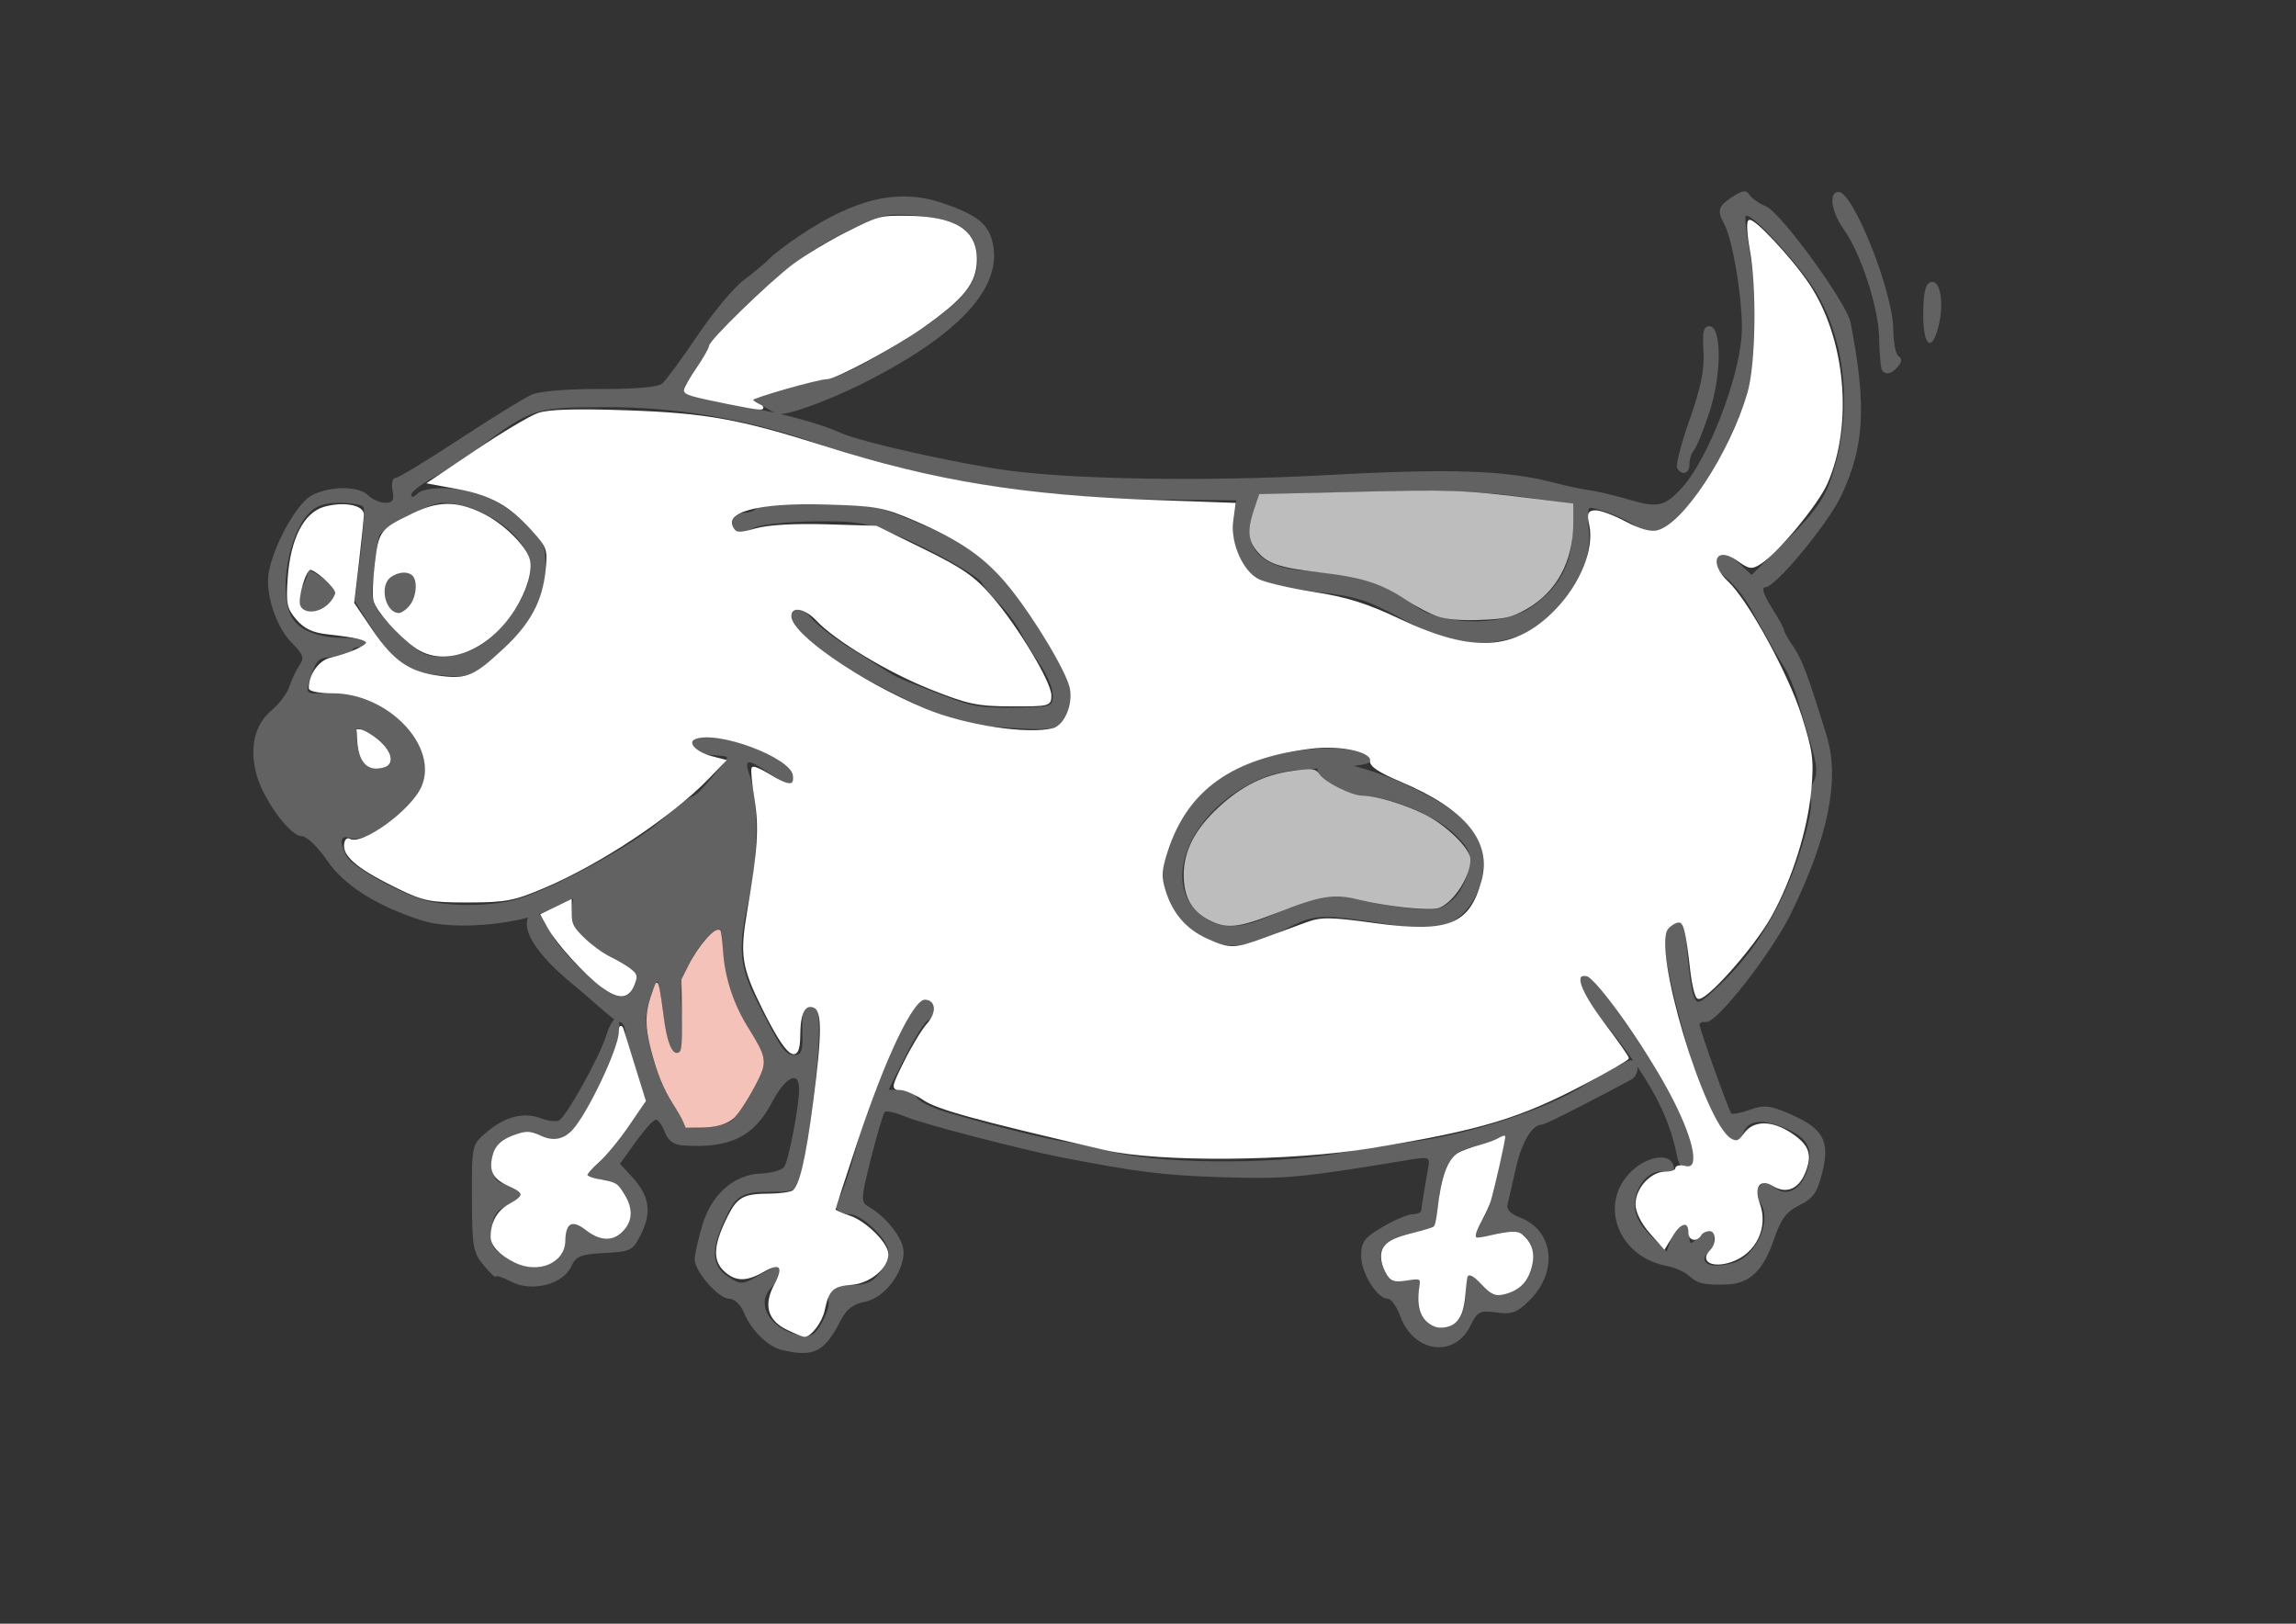 <?xml version="1.0" encoding="UTF-8" standalone="no"?>
<!-- Created with Inkscape (http://www.inkscape.org/) -->

<svg
   xmlns:dc="http://purl.org/dc/elements/1.1/"
   xmlns:cc="http://creativecommons.org/ns#"
   xmlns:rdf="http://www.w3.org/1999/02/22-rdf-syntax-ns#"
   xmlns:svg="http://www.w3.org/2000/svg"
   xmlns="http://www.w3.org/2000/svg"
   xmlns:sodipodi="http://sodipodi.sourceforge.net/DTD/sodipodi-0.dtd"
   xmlns:inkscape="http://www.inkscape.org/namespaces/inkscape"
   width="297mm"
   height="210mm"
   viewBox="0 0 1052.362 744.094"
   id="svg4794"
   version="1.1"
   inkscape:version="0.91 r13725"
   sodipodi:docname="radosny_stoi_mark2.svg"
   inkscape:export-filename="E:\Development\git\Android\Tabi\Materiały\asystent\zaakceptowany\png_z_svg\g4168.png"
   inkscape:export-xdpi="89"
   inkscape:export-ydpi="89">
  <rect x="0" y="0" width="1052.362" height="744.094" fill="#333333" stroke="none"/>
  <defs
     id="defs4796" />
  <sodipodi:namedview
     id="base"
     pagecolor="#ffffff"
     bordercolor="#666666"
     borderopacity="1.0"
     inkscape:pageopacity="0"
     inkscape:pageshadow="2"
     inkscape:zoom="0.49497475"
     inkscape:cx="301.27308"
     inkscape:cy="213.54957"
     inkscape:document-units="px"
     inkscape:current-layer="layer1"
     showgrid="false"
     inkscape:window-width="1304"
     inkscape:window-height="745"
     inkscape:window-x="54"
     inkscape:window-y="-8"
     inkscape:window-maximized="1" />
  <g
     inkscape:label="Layer 1"
     inkscape:groupmode="layer"
     id="layer1"
     transform="translate(0,-308.268)">
    <g
       id="g4168">
      <path
         sodipodi:nodetypes="csssscscssssscssssssssssssssscsssssssssssscsssssscssssscsssssssssssssssssssssssssscsssssssssssssssssssssssscsssssscccsssssssssssscssssssssssssssssssssscssssssscssssssssssssssscssssssssssssscssssscsssssssssssscsccssssssssssssssssssssssscssssssscsssssssssssscssssssssscsssssssssssccsssssssssssscsssssssscssscscssssscscscsscsssssssssscsscssssssscssscsssssssssssscscscsccsssssssssssscssssssssscsscsssscccssssssccssssscssssss"
         inkscape:export-ydpi="89.900002"
         inkscape:export-xdpi="89.900002"
         inkscape:export-filename="C:\git\Android\TabRej\Materiały\asystent_concept\pozycje\png_z_svg\radosny_stoi.png"
         inkscape:connector-curvature="0"
         id="path4813"
         d="m 358.313,926.901 c -6.337,-1.533 -13.937,-8.973 -17.191,-16.831 -1.58,-3.815 -4.467,-6.614 -6.82,-6.614 -4.912,0 -15.884,-12.433 -15.884,-17.999 0,-2.184 1.57,-9.258 3.489,-15.72 4.215,-14.193 14.527,-23.233 27.038,-23.704 4.557,-0.171 9.24,-1.462 10.407,-2.869 2.002,-2.412 6.885,-27.655 6.923,-35.783 0.04,-8.759 -6.287,-5.695 -12.411,6.009 -8.301,15.866 -19.284,21.221 -40.632,19.811 -4.438,-0.293 -6.972,-2.118 -8.493,-6.117 -1.192,-3.135 -3.044,-5.699 -4.117,-5.699 -1.072,0 -5.216,4.548 -9.208,10.107 l -7.258,10.107 5.507,5.942 c 7.89,8.513 9.154,16.059 4.339,25.907 -3.899,7.976 -4.657,8.381 -16.873,9.025 -10.955,0.577 -13.148,1.459 -15.283,6.146 -3.753,8.237 -18.019,11.906 -27.41,7.049 -3.965,-2.05 -7.209,-3.11 -7.209,-2.355 0,0.755 -2.443,-1.53 -5.43,-5.08 -4.971,-5.908 -5.435,-8.521 -5.493,-30.923 -0.063,-24.397 -0.043,-24.487 6.745,-30.199 8.587,-7.226 16.922,-9.359 24.858,-6.364 3.409,1.287 7.197,1.7 8.418,0.918 3.637,-2.33 18.335,-28.927 21.27,-38.125 3.636,-11.394 7.53,-11.537 5.987,-0.037 -0.654,4.878 -7.755,21.877 -13.051,30.791 -8.316,13.998 -10.508,16.208 -16.074,16.208 -3.545,0 -6.993,-0.888 -7.664,-1.972 -1.932,-3.126 -12.681,-1.057 -17.591,3.386 -5.971,5.404 -5.035,17.576 1.442,18.761 2.508,0.459 5.923,1.942 7.588,3.296 2.386,1.939 1.417,3.22 -4.559,6.031 -6.272,2.95 -7.708,5.005 -8.28,11.849 -0.615,7.36 0.216,8.842 7.48,13.331 12.652,7.82 26.269,3.034 26.269,-9.232 0,-8.513 2.837,-9.863 9.174,-4.368 13.418,11.638 27.299,-2.952 16.914,-17.778 -2.3,-3.284 -5.909,-5.067 -10.259,-5.067 -7.274,0 -9.202,-4.306 -2.72,-6.076 2.194,-0.599 8.44,-7.652 13.88,-15.674 l 9.891,-14.584 -4.761,-13.759 c -2.619,-7.567 -4.761,-15.635 -4.761,-17.929 0,-2.294 -1.335,-4.17 -2.967,-4.17 -1.632,0 -12.307,-10.132 -21.321,-17.496 -15.816,-12.921 -23.506,-24.774 -19.879,-30.641 2.654,-4.293 5.291,-2.383 10.166,7.365 4.185,8.367 22.63,26.311 29.348,28.55 1.232,0.411 5.76,1.734 7.662,-2.078 3.351,-6.717 3.259,-7.074 -2.977,-11.514 -3.539,-2.52 -7.331,-4.582 -8.425,-4.582 -1.094,0 -5.406,-3.12 -9.582,-6.934 -5.831,-5.326 -7.382,-8.369 -6.685,-13.117 l 0.908,-6.183 -11.491,5.542 c -13.826,6.668 -43.497,9.14 -57.371,4.78 -20.9,-6.569 -36.045,-16.074 -43.883,-27.545 -4.393,-6.428 -9.442,-11.256 -11.771,-11.256 -5.302,0 -17.584,-16.78 -20.67,-28.24 -3.321,-12.332 -0.852,-22.872 6.881,-29.379 3.569,-3.003 7.262,-7.938 8.209,-10.966 0.946,-3.029 2.994,-7.35 4.552,-9.602 2.409,-3.485 1.882,-5.045 -3.542,-10.469 -7.267,-7.266 -12.319,-23.097 -10.413,-32.627 2.589,-12.947 13.042,-31.474 19.698,-34.916 8.426,-4.357 21.447,-4.339 25.822,0.036 1.881,1.881 5.402,3.42 7.826,3.42 3.471,0 4.175,-1.21 3.317,-5.699 -0.605,-3.164 -0.021,-5.699 1.313,-5.699 1.322,0 14.521,-7.976 29.333,-17.724 14.811,-9.748 29.732,-18.951 33.158,-20.45 3.674,-1.608 16.566,-2.67 31.437,-2.589 15.694,0.085 26.389,-0.843 28.336,-2.458 1.72,-1.427 8.984,-11.307 16.142,-21.955 7.158,-10.648 16.739,-22.128 21.29,-25.511 4.551,-3.383 9.814,-7.766 11.695,-9.739 1.881,-1.973 8.036,-6.682 13.678,-10.464 25.841,-17.321 45.54,-21.871 65.519,-15.134 15.497,5.226 20.86,9.294 22.978,17.432 5.463,20.99 -15.105,43.319 -60.795,66 -13.131,6.518 -34.834,14.958 -38.23,13.14 -2.384,-1.276 -11.298,-6.596 -11.298,-6.596 2.077,-1.043 29.756,-9.545 35.228,-9.545 4.93,0 26.861,-11.883 45.156,-24.468 17.912,-12.321 24.017,-20.707 23.083,-31.707 -1,-11.771 -8.771,-16.943 -27.745,-18.466 -14.235,-1.143 -16.075,-0.693 -34.153,8.346 -13.867,6.933 -24.823,14.887 -39.942,28.995 -11.459,10.693 -20.834,20.692 -20.834,22.222 0,1.529 -3.108,7.007 -6.908,12.173 -8.042,10.936 -9.579,9.835 21.726,15.57 19.607,3.592 35.748,7.985 45.595,12.41 9.06,4.071 52.956,13.901 76.371,17.102 30.084,4.112 91.73,5.067 143.624,2.224 59.82,-3.277 85.225,-2.413 107.861,3.67 4.781,1.285 11.5,2.691 14.932,3.125 3.432,0.434 11.685,2.407 18.339,4.383 13.063,3.879 16.417,3.083 24.388,-5.786 11.674,-12.989 25.919,-49.742 27.12,-69.97 0.789,-13.284 -3.862,-42.8 -7.947,-50.432 -3.444,-6.435 -2.908,-8.269 3.672,-12.581 4.688,-3.072 6.374,-3.295 7.773,-1.03 0.983,1.591 4.422,4.007 7.642,5.37 6.94,2.937 36.98,44.212 38.742,53.233 7.422,37.978 6.412,56.776 -4.262,79.339 -6.181,13.066 -30.138,41.962 -34.823,42.002 -1.847,0.015 -0.826,3.275 2.85,9.098 3.15,4.991 5.728,9.705 5.728,10.477 0,0.772 1.892,4.126 4.204,7.454 4.008,5.769 6.932,13.579 15.387,41.108 6.076,19.781 0.726,46.326 -16.394,81.341 -8.799,17.996 -33.929,50.195 -38.795,49.707 -1.737,-0.174 -3.138,0.339 -3.113,1.14 0.07,2.252 13.416,39.615 14.559,40.758 0.557,0.557 4.423,-0.202 8.592,-1.685 6.465,-2.301 9.151,-2.017 18.262,1.926 15.226,6.591 18.441,12.338 14.908,26.652 -2.3,9.318 -4.154,11.996 -10.505,15.167 -6.082,3.036 -8.576,6.401 -11.795,15.911 -4.709,13.909 -11.063,20.021 -21.21,20.404 -10.473,0.395 -13.574,-0.304 -17.706,-3.996 -2.04,-1.823 -6.559,-3.831 -10.042,-4.462 -21.537,-3.905 -31.179,-26.932 -17.595,-42.018 7.481,-8.309 19.253,-10.429 20.638,-3.718 0.688,3.335 -0.098,3.903 -3.784,2.733 -6.462,-2.051 -14.005,5.969 -14.005,14.89 0,4.871 2.234,9.225 7.311,14.248 l 7.311,7.234 2.248,-6.269 c 2.668,-7.44 8.207,-8.355 8.207,-1.356 0,4.615 0.253,4.684 4.169,1.14 2.293,-2.075 4.858,-3.773 5.699,-3.773 2.416,0 1.781,8.695 -0.749,10.259 -1.254,0.775 -2.28,2.265 -2.28,3.31 0,3.231 5.362,4.039 13.08,1.971 11.269,-3.019 18.781,-21.523 11.638,-28.666 -1.999,-1.999 -1.92,-3.506 0.327,-6.213 2.691,-3.242 3.341,-3.234 7.009,0.085 5.573,5.044 12.831,0.926 15.383,-8.726 2.513,-9.505 -0.474,-14.293 -11.725,-18.795 -10.204,-4.083 -16.482,-2.857 -18.156,3.545 -1.93,7.379 -8.059,2.823 -15.071,-11.201 -7.035,-14.07 -20.722,-64.68 -20.722,-76.624 0,-4.874 1.319,-8.027 3.746,-8.959 5.194,-1.993 5.491,-1.357 6.743,14.449 0.61,7.699 1.885,16.096 2.833,18.659 1.606,4.34 2.44,3.983 12.149,-5.2 12.501,-11.824 22.394,-26.212 30.273,-44.028 7.039,-15.917 12.763,-36.972 11.175,-41.11 -0.637,-1.659 -0.026,-5.131 1.357,-7.715 1.91,-3.569 1.646,-7.584 -1.101,-16.706 -1.988,-6.604 -4.783,-16.112 -6.21,-21.127 -1.427,-5.015 -4.096,-11.499 -5.93,-14.408 -3.222,-5.11 -4.695,-7.685 -15.646,-27.356 -2.786,-5.005 -7.776,-11.231 -11.087,-13.836 -3.677,-2.893 -5.505,-6.083 -4.695,-8.195 1.819,-4.739 4.357,-4.346 10.798,1.671 l 5.491,5.129 13.829,-13.678 c 17.397,-17.207 20.761,-22.395 24.951,-38.482 7.7,-29.564 2.692,-61.628 -12.964,-82.991 -10.683,-14.579 -26.735,-31.111 -28.496,-29.35 -0.633,0.633 0.189,8.154 1.827,16.714 4.356,22.758 3.761,51.927 -1.34,65.717 -9.323,25.205 -17.587,40.52 -27.701,51.332 -10.891,11.644 -17.055,13.811 -23.502,8.264 -3.328,-2.863 -16.926,-8.302 -20.757,-8.302 -0.913,0 -1.13,4.696 -0.483,10.435 2.114,18.756 -15.286,43.848 -33.961,48.974 -18.279,5.017 -30.357,3.065 -51.142,-8.264 -16.521,-9.005 -21.577,-10.598 -40.149,-12.643 -11.686,-1.287 -23.535,-3.817 -26.33,-5.624 -8.08,-5.221 -12.715,-16.336 -11.257,-26.992 l 1.273,-9.305 -38.985,-0.432 c -54.01,-0.598 -105.711,-9.431 -156.204,-26.687 -30.613,-10.462 -62.893,-15.783 -94.654,-15.603 -31.96,0.181 -32.675,0.415 -57.571,18.819 -6.269,4.634 -15.759,10.815 -21.088,13.734 -5.329,2.92 -9.689,6.35 -9.689,7.624 0,1.335 1.159,1.157 2.736,-0.42 4.099,-4.099 22.259,-3.204 32.6,1.607 5.015,2.333 12.966,7.835 17.668,12.226 7.656,7.149 8.549,9.164 8.549,19.286 0,15.196 -7.542,28.89 -22.741,41.29 -11.925,9.729 -12.35,9.872 -25.756,8.677 -15.481,-1.381 -20.267,-4.803 -31.762,-22.718 l -7.22,-11.251 2.602,-20.61 c 1.431,-11.336 2.074,-21.464 1.429,-22.507 -0.645,-1.043 -5.549,-1.897 -10.899,-1.897 -7.182,0 -10.95,1.342 -14.403,5.129 -9.256,10.153 -13.529,36.072 -7.732,46.903 3.435,6.419 12.061,9.868 24.722,9.886 5.329,0.007 9.689,0.954 9.689,2.104 0,1.149 -1.539,2.09 -3.42,2.09 -1.881,0 -3.42,1.026 -3.42,2.28 0,1.254 -3.49,2.28 -7.756,2.28 -6.65,0 -8.113,1.024 -10.259,7.179 -3.525,10.111 -3.585,10.038 7.535,9.153 23.766,-1.89 49.177,22.191 43.455,41.18 -3.625,12.03 -25.876,28.544 -34.17,25.361 -3.924,-1.506 -4.361,2.192 -1.002,8.469 2.33,4.354 19.5,14.348 33.144,19.292 10.08,3.653 30.527,4.012 43.427,0.764 15.738,-3.963 53.786,-24.497 67.412,-36.382 6.334,-5.524 12.672,-10.461 14.086,-10.971 2.44,-0.879 4.051,-2.529 13.377,-13.7 3.77,-4.515 3.77,-4.769 0,-5.099 -2.182,-0.191 -5.21,-0.459 -6.729,-0.596 -1.519,-0.137 -3.999,-1.486 -5.511,-2.998 -2.145,-2.145 -1.892,-3.077 1.152,-4.245 10.406,-3.993 44.737,9.416 44.737,17.473 0,5.643 -0.826,5.544 -10.909,-1.308 -10.667,-7.248 -12.142,-7.16 -9.547,0.57 4.259,12.69 4.054,37.671 -0.472,57.564 -4.9,21.536 -4.232,29.83 3.669,45.595 11.017,21.982 13.139,25.077 17.193,25.077 3.488,0 4.105,-1.742 3.823,-10.787 -0.269,-8.621 0.464,-10.944 3.652,-11.566 3.436,-0.671 3.983,1.062 3.94,12.497 -0.054,14.576 -5.279,54.893 -8.515,65.71 -1.914,6.396 -2.774,6.839 -13.269,6.839 -13.824,0 -16.277,1.516 -21.669,13.39 -6.117,13.47 -5.615,20.607 1.789,25.459 5.966,3.909 6.435,3.879 14.818,-0.946 7.384,-4.25 8.657,-4.446 8.657,-1.332 0,2.008 -1.539,5.189 -3.42,7.07 -4.78,4.78 -4.26,11.253 1.322,16.453 5.062,4.716 14.134,7.353 17.567,5.105 3.027,-1.982 7.577,-11.205 7.152,-14.5 -0.858,-6.656 0.658,-7.902 9.621,-7.902 7.266,0 10.41,-1.255 13.628,-5.44 2.301,-2.992 4.206,-7.315 4.234,-9.605 0.068,-5.573 -12.114,-17.493 -17.877,-17.493 -5.279,0 -8.878,-4.359 -5.386,-6.524 1.291,-0.8 5.113,-11.714 8.493,-24.252 6.046,-22.426 24.238,-64.618 29.178,-67.672 1.387,-0.858 3.341,-1.054 4.341,-0.435 2.611,1.614 2.249,9.974 -0.432,9.974 -1.238,0 -5.867,7.181 -10.288,15.958 l -8.036,15.958 5.8,0 c 3.19,0 6.372,1.493 7.073,3.317 0.7,1.825 7.08,5.008 14.177,7.073 23.329,6.791 46.946,12.588 56.219,13.8 5.015,0.655 12.319,2.184 16.229,3.397 20.577,6.382 75.183,7.023 108.017,1.267 10.658,-1.868 25.02,-4.105 31.916,-4.971 26.872,-3.374 62.484,-15.058 79.837,-26.194 5.836,-3.745 19.376,-11.274 20.92,-11.274 3.846,0 4.331,6.661 0.075,8.971 -8.001,4.343 -38.763,20.571 -40.856,20.571 -4.492,0 -9.29,8.197 -12.011,20.518 -1.523,6.896 -3.19,14.11 -3.705,16.03 -0.595,2.219 1.466,4.398 5.656,5.98 15.499,5.85 17.744,24.668 4.52,37.892 -5.726,5.726 -8.096,6.606 -15.221,5.655 -7.66,-1.023 -8.755,-0.473 -11.859,5.952 -7.274,15.059 -26.131,12.601 -32.206,-4.198 -1.598,-4.42 -4.164,-8.037 -5.702,-8.037 -4.912,0 -12.246,-11.731 -12.246,-19.589 0,-6.526 1.37,-8.379 9.889,-13.371 5.439,-3.187 11.594,-5.795 13.678,-5.795 2.084,0 3.865,-0.769 3.959,-1.71 0.213,-2.149 1.691,-11.306 3.06,-18.954 1.035,-5.783 0.932,-5.826 -9.641,-4.082 -49.199,8.116 -55.551,8.7 -84.779,7.785 -26.748,-0.837 -38.569,-2.306 -74.092,-9.208 -18.016,-3.5 -62.988,-15.223 -70.597,-18.402 -4.701,-1.964 -9.124,-2.994 -9.829,-2.289 -0.705,0.705 -3.548,10.255 -6.316,21.221 -4.6,18.222 -4.714,20.122 -1.321,22.066 8.493,4.866 16.252,14.855 16.252,20.924 0,9.641 -8.942,21.128 -17.748,22.799 -5.355,1.017 -8.52,3.457 -11.104,8.562 -7.332,14.486 -12.403,17.019 -27.002,13.488 z M 668.195,913.552 c 2.041,-2.041 3.582,-7.436 3.582,-12.539 0,-10.373 1.475,-11.031 7.893,-3.52 3.983,4.661 5.677,5.146 11.884,3.398 12.353,-3.477 15.493,-23.548 4.353,-27.822 -1.844,-0.708 -6.738,-0.315 -10.877,0.872 -4.139,1.187 -7.788,2.158 -8.11,2.158 -1.816,0 -0.126,-5.863 2.578,-8.939 1.74,-1.98 4.345,-9.224 5.789,-16.098 1.444,-6.874 3.269,-15.082 4.055,-18.238 1.177,-4.729 0.86,-5.29 -1.799,-3.187 -1.775,1.404 -7.072,3.245 -11.771,4.092 -11.773,2.121 -15.387,9.537 -17.543,35.998 -0.072,0.884 -3.978,2.301 -8.68,3.15 -16.125,2.911 -20.083,8.279 -14.204,19.265 1.825,3.409 3.858,4.037 9.454,2.918 6.858,-1.371 7.07,-1.186 5.55,4.867 -3.159,12.586 9.34,22.13 17.844,13.626 z M 334.951,822.169 c 4.136,-2.556 15.383,-22.237 15.383,-26.918 0,-2.598 -2.537,-8.457 -5.638,-13.02 -8.349,-12.287 -13.392,-26.729 -13.561,-38.836 -0.142,-10.182 -0.384,-10.583 -4.667,-7.739 -2.485,1.65 -6.933,7.508 -9.886,13.018 -4.681,8.735 -5.184,11.964 -3.929,25.199 1.42,14.966 -0.532,20.706 -5.099,15 -1.243,-1.553 -2.9,-8.896 -3.682,-16.317 -0.782,-7.421 -1.861,-13.933 -2.399,-14.47 -0.538,-0.538 -2.229,3.198 -3.758,8.302 -2.312,7.718 -2.148,11.843 0.978,24.508 2.067,8.376 6.325,18.593 9.462,22.706 3.137,4.113 5.704,8.703 5.704,10.201 0,2.698 16.102,1.45 21.093,-1.635 z M 179.28,656.43 c -0.107,-3.84 -4.917,-9.462 -10.756,-12.572 -4.426,-2.358 -5.125,-2.174 -5.098,1.337 0.06,7.876 2.756,14.093 6.472,14.926 5.142,1.152 9.47,-0.551 9.382,-3.691 z m 42.893,-53.804 c 11.2,-8.113 21.012,-23.996 21.012,-34.012 0,-13.715 -21.728,-29.857 -40.255,-29.905 -6.376,-0.015 -27.474,10.93 -29.067,15.08 -0.676,1.761 -1.839,9.601 -2.584,17.422 -1.465,15.376 -1.991,14.428 18.842,33.978 6.792,6.374 21.318,5.212 32.051,-2.564 z m -46.091,-19.692 c -1.825,-7.27 1.967,-12.321 9.249,-12.321 4.642,0 5.42,1.11 5.42,7.735 0,11.477 -11.998,15.227 -14.669,4.585 z m 525.509,3.734 c 12.611,-8.412 18.773,-19.519 19.193,-34.594 l 0.359,-12.864 -10.434,-1.484 c -35.093,-4.991 -44.9,-5.328 -105.017,-3.613 l -28.47,0.812 -2.859,8.156 c -5.429,15.486 3.014,25.208 23.205,26.718 21.717,1.625 29.488,3.294 38.734,8.32 5.093,2.769 9.772,5.547 10.399,6.174 10.485,10.485 40.769,11.795 54.891,2.376 z m 67.052,251.246 c -3.867,-19.404 -12.831,-35.719 -34.132,-62.123 -9.994,-12.388 -12.988,-20.599 -7.45,-20.431 2.972,0.09 7.924,6.546 29.395,38.317 12.864,19.036 21.787,40.773 19.347,47.132 -2.076,5.409 -5.805,3.901 -7.16,-2.895 z M 546.838,734.816 c -10.246,-7.422 -15.715,-20.772 -12.978,-31.678 7.861,-31.32 29.579,-47.905 67.533,-51.572 14.959,-1.445 28.118,1.392 26.665,5.75 -0.426,1.278 -9.999,2.638 -21.273,3.022 -15.799,0.538 -23.057,1.925 -31.658,6.048 -31.317,15.013 -43.767,48.878 -22.977,62.5 8.881,5.819 18.491,4.972 34.578,-3.049 14.382,-7.17 27.322,-8.912 37.595,-5.062 2.903,1.088 12.067,2.694 20.365,3.569 13.762,1.451 15.606,1.127 20.983,-3.688 3.381,-3.027 6.533,-8.916 7.39,-13.806 1.331,-7.598 0.659,-9.36 -6.165,-16.164 -8.896,-8.87 -31.173,-17.968 -43.705,-17.849 -6.946,0.066 -19.971,-8.546 -19.389,-11.623 2.097,-11.076 52.08,7.862 69.323,24.498 13.173,12.708 6.258,40.931 -11.433,46.662 -4.671,1.513 -11.966,1.507 -21.833,-0.021 -35.724,-5.526 -36.561,-5.492 -51.576,2.142 -18.262,9.284 -28.958,9.366 -41.447,0.319 z m -92.776,-93.645 c -12.928,-1.016 -20.287,-3.361 -38.756,-12.348 -38.04,-18.511 -57.931,-34.332 -51.311,-40.811 1.973,-1.931 3.885,-1.109 7.596,3.265 2.728,3.215 10.611,9.371 17.519,13.678 6.908,4.308 14.602,9.121 17.098,10.697 5.049,3.186 5.431,3.352 25.937,11.279 14.293,5.525 17.802,6.012 39.584,5.493 9.787,-0.233 10.829,-0.776 10.829,-5.639 0,-2.96 -2.553,-9.143 -5.673,-13.741 -3.12,-4.598 -7.241,-11.392 -9.157,-15.097 -1.916,-3.705 -6.432,-9.753 -10.036,-13.44 -3.604,-3.687 -6.921,-7.592 -7.371,-8.679 -1.409,-3.401 -22.923,-15.573 -39.574,-22.39 -14.075,-5.762 -18.565,-6.498 -38.046,-6.233 -12.148,0.165 -24.283,1.475 -26.965,2.911 -2.683,1.436 -6.319,2.057 -8.081,1.381 -4.408,-1.692 -1.493,-8.241 3.669,-8.241 2.3,0 4.815,-1.026 5.59,-2.28 0.801,-1.296 12.225,-2.28 26.481,-2.28 23.328,0 26.376,0.54 43.821,7.761 27.969,11.578 34.26,16.044 47.884,33.995 13.4,17.655 26.598,40.978 26.544,46.905 -0.018,2.018 -1.325,6.222 -2.904,9.342 -3.179,6.282 -6.38,6.695 -34.678,4.471 z M 137.429,585.266 c -0.757,-1.972 -0.135,-5.819 1.38,-8.549 1.516,-2.73 2.507,-5.825 2.204,-6.878 -0.304,-1.052 2.556,0.3 6.355,3.005 7.869,5.603 8.35,7.399 3.325,12.424 -4.603,4.603 -11.497,4.602 -13.264,-0.002 z m 631.282,-62.456 c -0.75,-1.214 1.821,-11.217 5.713,-22.227 5.162,-14.601 6.883,-23.105 6.359,-31.419 -0.563,-8.932 0.021,-11.399 2.701,-11.399 5.758,0 5.692,22.366 -0.117,39.832 -2.722,8.185 -5.861,15.857 -6.976,17.048 -1.115,1.191 -2.027,4.012 -2.027,6.269 0,4.393 -3.406,5.535 -5.655,1.896 z m 93.832,-45.097 c -0.551,-0.94 -1.119,-7.57 -1.262,-14.732 -0.278,-13.894 -8.325,-38.55 -16.186,-49.589 -5.771,-8.105 -7.024,-17.18 -2.372,-17.18 6.75,0 24.986,45.933 25.063,63.128 0.026,5.882 1.124,11.359 2.439,12.172 1.634,1.01 1.546,2.495 -0.279,4.694 -2.942,3.545 -5.861,4.139 -7.403,1.507 z m 18.97,-25.213 c 0,-9.725 0.935,-13.983 3.267,-14.878 4.227,-1.622 6.34,8.266 4.025,18.833 -2.986,13.633 -7.293,11.298 -7.293,-3.955 z"
         style="fill:#626262;fill-opacity:1" />
      <path
         transform="translate(0,308.268)"
         inkscape:connector-curvature="0"
         id="path4148"
         d="m 360.687,608.835 c -8.404,-4.143 -10.224,-10.908 -5.362,-19.937 4.6,-8.542 2.461,-11.058 -5.511,-6.482 -8.013,4.599 -12.931,4.415 -18.02,-0.675 -4.742,-4.742 -4.078,-11.741 2.312,-24.368 4.248,-8.393 6.973,-9.833 18.693,-9.877 4.632,-0.016 9.463,-0.699 10.737,-1.515 3.333,-2.136 6.184,-14.292 9.729,-41.489 4.077,-31.281 4.047,-41.584 -0.127,-43.186 -4.438,-1.703 -6.799,2.782 -6.836,12.985 -0.051,14.264 -5.366,10.241 -16.682,-12.627 -9.216,-18.624 -10.054,-24.141 -6.678,-43.953 4.878,-28.623 5.509,-38.466 3.324,-51.893 -1.165,-7.157 -1.734,-13.398 -1.264,-13.867 0.47,-0.47 3.964,1.068 7.765,3.417 8.859,5.475 11.929,5.412 11.12,-0.228 -1.209,-8.427 -34.697,-20.982 -45.208,-16.949 -4.665,1.79 -0.387,6.799 7.568,8.86 l 5.934,1.538 -7.823,8.051 c -16.853,17.343 -49.005,38.719 -74.783,49.72 -13.983,5.967 -17.66,6.675 -34.827,6.709 -17.516,0.034 -20.353,-0.527 -32.471,-6.425 -16.86,-8.205 -24.098,-13.908 -24.098,-18.986 0,-2.207 0.869,-3.476 1.931,-2.82 5.742,3.549 29.015,-13.324 33.638,-24.388 7.826,-18.729 -15.56,-43.237 -41.258,-43.237 -5.761,0 -10.474,-0.85 -10.474,-1.889 0,-5.985 4.461,-12.268 9.525,-13.416 8.1,-1.835 16.739,-5.641 16.739,-7.374 0,-1.686 -4.995,-2.88 -18.18,-4.346 -6.648,-0.739 -10.375,-2.507 -13.88,-6.582 -4.263,-4.956 -4.687,-7.034 -3.841,-18.813 1.277,-17.792 7.319,-29.584 16.449,-32.105 8.566,-2.365 17.432,-0.79 17.432,3.097 0,1.626 -1,11.436 -2.223,21.801 l -2.223,18.845 8.446,12.437 c 9.962,14.67 17.212,19.592 31.481,21.375 12.369,1.545 15.865,0.023 29.739,-12.955 12.069,-11.289 17.606,-21.64 19.047,-35.608 1.034,-10.02 0.701,-10.999 -6.429,-18.891 -10.448,-11.565 -18.954,-16.32 -34.241,-19.141 l -13.143,-2.426 21.643,-14.565 c 11.903,-8.011 24.695,-15.629 28.425,-16.929 4.695,-1.636 17.132,-2.005 40.406,-1.197 36.608,1.271 51.645,3.998 91.202,16.54 49.529,15.704 90.381,22.379 150.186,24.539 l 37.235,1.345 -1.052,7.842 c -1.353,10.086 4.371,23.146 11.835,27.006 3.045,1.574 14.47,4.251 25.389,5.947 15.365,2.387 24.377,5.224 39.863,12.549 33.223,15.715 52.821,14.478 71.311,-4.501 11.662,-11.97 18.187,-28.292 15.748,-39.393 -1.113,-5.065 -0.701,-6.027 2.576,-6.027 2.145,0 8.285,2.332 13.645,5.181 6.344,3.373 11.417,4.762 14.536,3.979 12.301,-3.087 33.496,-35.329 41.789,-63.57 3.772,-12.846 4.34,-47.898 1.063,-65.625 -1.188,-6.424 -1.554,-12.273 -0.815,-12.998 1.614,-1.582 18.871,16.799 26.872,28.623 16.833,24.876 20.515,64.423 8.522,91.536 -4.126,9.327 -22.128,31.128 -29.96,36.283 -4.208,2.769 -5.137,2.662 -10.593,-1.223 -10.339,-7.362 -14.394,1.345 -4.793,10.292 9.049,8.433 27.498,42.162 33.575,61.381 5.081,16.07 5.613,20.092 4.418,33.421 -1.655,18.468 -8.779,41.151 -18.266,58.163 -8.027,14.393 -30.802,39.861 -33.359,37.304 -0.927,-0.927 -2.198,-6.195 -2.824,-11.706 -2.204,-19.397 -3.147,-23.152 -5.816,-23.152 -1.48,0 -3.884,1.437 -5.342,3.194 -7.46,8.988 16.468,88.977 28.903,96.623 2.802,1.723 4.155,1.245 6.681,-2.361 4.132,-5.899 12.474,-5.862 21.313,0.095 7.868,5.303 9.24,9.467 5.83,17.699 -2.885,6.964 -8.279,9.137 -13.927,5.61 -6.29,-3.928 -9.862,0.475 -6.854,8.447 4.098,10.857 -1.669,22.677 -12.868,26.373 -8.106,2.675 -13.627,-0.078 -9.144,-4.561 3.36,-3.36 3.042,-9.697 -0.487,-9.697 -1.601,0 -3.473,0.909 -4.16,2.02 -1.858,3.006 -5.051,2.443 -5.051,-0.891 0,-5.717 -4.042,-5.266 -7.772,0.869 l -3.794,6.239 -6.339,-7.219 c -3.849,-4.384 -6.339,-9.422 -6.339,-12.829 0,-7.093 6.727,-14.453 13.211,-14.453 2.735,0 4.972,-0.824 4.972,-1.831 0,-1.007 1.818,-1.356 4.041,-0.775 7.214,1.886 5.12,-11.02 -5.035,-31.029 -10.927,-21.532 -35.113,-55.969 -39.965,-56.903 -6.584,-1.268 -3.686,7.177 7.623,22.21 6.111,8.124 11.107,15.23 11.101,15.791 -0.006,0.561 -8.87,5.685 -19.698,11.388 -30.063,15.832 -47.302,21.02 -97.469,29.336 -36.904,6.117 -97.939,6.601 -122.228,0.969 -59.39,-13.771 -76.869,-18.573 -83.168,-22.848 -3.803,-2.581 -8.706,-4.692 -10.895,-4.692 -3.711,0 -3.554,-0.852 2.329,-12.627 3.47,-6.945 8.111,-14.591 10.313,-16.992 4.879,-5.319 4.088,-11.797 -1.44,-11.797 -5.614,0 -18.167,26.252 -31.128,65.099 -5.643,16.914 -10.261,31.163 -10.261,31.663 0,0.5 3.152,1.95 7.005,3.222 7.136,2.355 17.239,12.363 17.239,17.077 0,6.264 -8.183,13.022 -16.519,13.641 -8.621,0.641 -10.67,2.598 -12.658,12.094 -1.098,5.246 -6.054,11.806 -8.848,11.712 -0.754,-0.025 -4.338,-1.509 -7.965,-3.296 z M 579.969,430.132 c 6.361,-2.342 14.962,-5.515 19.112,-7.051 6.507,-2.408 10.79,-2.346 31.111,0.448 33.819,4.649 43.826,0.614 49.35,-19.902 4.898,-18.189 -7.379,-33.215 -37.499,-45.898 -9.598,-4.041 -13.958,-6.933 -13.57,-8.997 0.854,-4.547 -13.756,-7.803 -27.512,-6.132 -36.321,4.412 -56.95,19.11 -66.106,47.102 -2.848,8.708 -3.06,12.006 -1.177,18.292 3.19,10.647 9.626,18.167 19.313,22.567 10.517,4.777 12.948,4.738 26.978,-0.427 z M 482.778,334.166 c 5.498,-1.475 9.622,-11.086 8.075,-18.819 -1.509,-7.543 -15.892,-31.623 -27.665,-46.316 -10.867,-13.562 -22.333,-21.645 -43.742,-30.835 -14.605,-6.269 -17.708,-6.836 -41.001,-7.494 -31.55,-0.89 -47.587,3.496 -42.555,11.638 1.42,2.298 3.255,2.342 10.705,0.256 5.596,-1.567 17.683,-2.258 32.01,-1.831 l 23.02,0.686 21.57,10.57 c 17.607,8.628 23.32,12.597 31.092,21.599 11.873,13.753 27.086,39.059 27.117,45.107 0.022,4.374 -0.647,4.544 -17.655,4.491 -15.643,-0.048 -19.887,-0.933 -36.871,-7.684 -19.66,-7.815 -43.737,-22.3 -52.406,-31.528 -5.689,-6.056 -12.244,-6.879 -12.244,-1.536 0,8.366 31.556,30.177 61.987,42.846 18.02,7.502 47.163,11.905 58.56,8.848 z M 150.444,277.504 c 2.032,-1.839 3.695,-4.5 3.695,-5.914 0,-2.487 -9.265,-10.945 -11.988,-10.945 -2.335,0 -6.323,13.477 -5.005,16.912 1.631,4.249 8.575,4.222 13.298,-0.053 z"
         style="fill:#ffffff;fill-opacity:1;stroke:#ffffff;stroke-width:1;stroke-miterlimit:4;stroke-dasharray:none;stroke-dashoffset:0;stroke-opacity:1" />
      <path
         transform="translate(0,308.268)"
         inkscape:connector-curvature="0"
         id="path4150"
         d="m 190.462,296.14 c -7.977,-5.814 -17.455,-16.551 -18.586,-21.056 -0.532,-2.121 -0.249,-9.698 0.63,-16.837 1.813,-14.726 2.173,-15.203 16.874,-22.351 11.555,-5.618 19.695,-5.669 31.224,-0.195 9.332,4.43 20.025,14.829 21.568,20.973 1.25,4.98 -1.509,14.049 -6.819,22.416 -11.941,18.814 -32.012,26.437 -44.892,17.05 z m -2.104,-18.275 c 3.263,-4.148 3.923,-11.845 1.247,-14.522 -2.365,-2.365 -7.035,-2.145 -10.825,0.51 -6.048,4.236 -2.935,17.776 4.086,17.776 1.393,0 3.864,-1.694 5.493,-3.764 z"
         style="fill:#ffffff;fill-opacity:1;stroke:#ffffff;stroke-width:1.429;stroke-miterlimit:4;stroke-dasharray:none;stroke-dashoffset:0;stroke-opacity:1" />
      <path
         transform="translate(0,308.268)"
         inkscape:connector-curvature="0"
         id="path4152"
         d="m 334.153,184.558 c -17.528,-3.531 -19.976,-4.246 -19.976,-5.829 0,-0.78 2.571,-5.185 5.714,-9.789 3.143,-4.604 5.714,-9.142 5.714,-10.083 0,-2.462 26.706,-28.444 38.153,-37.119 5.337,-4.045 16.397,-10.706 24.576,-14.803 14.644,-7.335 15.063,-7.447 27.373,-7.334 21.675,0.199 31.327,6.103 31.327,19.164 0,10.682 -5.601,17.673 -25.087,31.315 -12.274,8.592 -39.13,22.978 -42.893,22.976 -4.174,-0.002 -34.877,8.753 -34.877,9.946 0,0.576 1.446,1.745 3.214,2.598 4.372,2.108 1.136,1.854 -13.238,-1.042 z"
         style="fill:#ffffff;fill-opacity:1;stroke:#ffffff;stroke-width:1.429;stroke-miterlimit:4;stroke-dasharray:none;stroke-dashoffset:0;stroke-opacity:1" />
      <path
         transform="translate(0,308.268)"
         inkscape:connector-curvature="0"
         id="path4154"
         d="m 236.124,577.925 c -6.604,-3.258 -10.519,-7.403 -10.519,-11.139 0,-6.485 2.865,-11.572 8.134,-14.443 7.431,-4.048 7.418,-6.029 -0.063,-9.338 -6.97,-3.083 -8.801,-6.231 -7.383,-12.689 1.106,-5.038 4.144,-7.814 10.931,-9.991 4.319,-1.385 6.034,-1.263 10.206,0.726 5.917,2.822 11.074,1.933 15.387,-2.654 6.953,-7.393 21.202,-37.298 21.504,-45.131 0.132,-3.427 0.286,-3.313 1.641,1.219 0.823,2.75 3.255,10.607 5.405,17.46 l 3.909,12.46 -7.878,11.515 c -4.333,6.333 -10.366,13.645 -13.408,16.248 -3.041,2.603 -5.53,5.446 -5.53,6.317 0,0.871 2.411,1.985 5.357,2.474 8.175,1.359 8.704,1.659 11.772,6.691 3.918,6.426 3.651,11.897 -0.795,16.344 -4.239,4.239 -9.771,3.917 -15.928,-0.926 -6.623,-5.21 -10.347,-3.263 -10.451,5.461 -0.116,9.734 -11.703,14.617 -22.292,9.394 z"
         style="fill:#ffffff;fill-opacity:1;stroke:#ffffff;stroke-width:1.429;stroke-miterlimit:4;stroke-dasharray:none;stroke-dashoffset:0;stroke-opacity:1" />
      <path
         transform="translate(0,308.268)"
         inkscape:connector-curvature="0"
         id="path4156"
         d="m 276.176,451.867 c -7.451,-5.414 -20.533,-19.79 -24.446,-26.864 l -3.16,-5.713 6.375,-3.097 6.375,-3.097 0,5.697 c 0,4.82 0.929,6.598 6.034,11.553 3.319,3.221 8.622,7.09 11.786,8.6 3.164,1.509 7.308,3.941 9.209,5.404 3.194,2.457 3.317,2.998 1.612,7.113 -2.357,5.691 -6.347,5.809 -13.784,0.405 z"
         style="fill:#ffffff;fill-opacity:1;stroke:#ffffff;stroke-width:1.429;stroke-miterlimit:4;stroke-dasharray:none;stroke-dashoffset:0;stroke-opacity:1" />
      <path
         transform="translate(0,308.268)"
         inkscape:connector-curvature="0"
         id="path4158"
         d="m 170.222,351.676 c -3.72,-1.18 -5.891,-5.517 -6.263,-12.509 l -0.248,-4.672 1.235,0 c 1.703,0 6.743,3.113 9.649,5.959 4.315,4.227 5.48,8.368 2.891,10.277 -1.501,1.107 -5.226,1.591 -7.263,0.945 z"
         style="fill:#ffffff;fill-opacity:1;stroke:#ffffff;stroke-width:0.505;stroke-miterlimit:4;stroke-dasharray:none;stroke-dashoffset:0;stroke-opacity:1" />
      <path
         transform="translate(0,308.268)"
         inkscape:connector-curvature="0"
         id="path4160"
         d="m 657.722,607.623 c -6.059,-2.529 -8.319,-8.306 -6.853,-17.517 0.705,-4.43 0.342,-4.661 -5.775,-3.674 -6.283,1.014 -7.736,0.461 -9.871,-3.752 -2.274,-4.487 -2.505,-8.701 -0.615,-11.232 2.024,-2.711 5.385,-4.232 14.013,-6.344 4.18,-1.023 8.091,-2.228 8.691,-2.679 0.73,-0.548 1.341,-3.063 1.848,-7.6 1.685,-15.084 4.465,-22.99 9.168,-26.074 1.435,-0.941 5.578,-2.498 9.208,-3.46 3.63,-0.962 7.769,-2.439 9.197,-3.282 1.429,-0.843 2.719,-1.411 2.868,-1.262 0.356,0.356 -5.146,24.845 -6.612,29.431 -0.628,1.964 -2.261,5.605 -3.627,8.09 -3.265,5.937 -4.046,8.639 -2.654,9.173 0.578,0.222 3.763,-0.277 7.078,-1.109 3.315,-0.832 7.518,-1.512 9.339,-1.512 2.796,0 3.68,0.368 5.676,2.365 3.152,3.152 4.259,7.325 3.225,12.149 -1.587,7.401 -5.335,11.538 -12.078,13.332 -4.47,1.189 -6.218,0.481 -10.649,-4.314 -3.714,-4.019 -5.935,-5.146 -6.939,-3.522 -0.246,0.398 -0.691,3.872 -0.989,7.719 -0.592,7.638 -2.064,11.641 -5.094,13.851 -2.247,1.639 -6.202,2.204 -8.554,1.223 z"
         style="fill:#ffffff;fill-opacity:1;stroke:#ffffff;stroke-width:0.714;stroke-miterlimit:4;stroke-dasharray:none;stroke-dashoffset:0;stroke-opacity:1" />
      <path
         transform="translate(0,308.268)"
         inkscape:connector-curvature="0"
         id="path4162"
         d="m 313.394,513.756 c -0.613,-1.473 -2.689,-5.089 -4.613,-8.036 -4.303,-6.589 -7.412,-14.252 -10.099,-24.89 -2.603,-10.308 -2.668,-15.965 -0.268,-23.466 0.981,-3.065 2.07,-6.015 2.42,-6.557 0.664,-1.026 1.454,2.943 2.969,14.913 1.44,11.381 3.588,17.143 6.39,17.143 2.618,0 2.946,-2.217 2.723,-18.412 l -0.214,-15.517 3.047,-6.121 c 4.61,-9.261 12.315,-18.041 14.188,-16.168 0.291,0.291 0.772,4.301 1.068,8.91 0.813,12.669 4.872,24.946 11.954,36.162 7.271,11.515 8.05,14.506 5.359,20.586 -2.938,6.64 -8.713,16.212 -11.629,19.277 -3.134,3.294 -8.478,4.855 -16.628,4.855 l -5.555,0 -1.114,-2.679 z"
         style="fill:#f4c2b8;fill-opacity:1;stroke:#f4c2b8;stroke-width:0.714;stroke-miterlimit:4;stroke-dasharray:none;stroke-dashoffset:0;stroke-opacity:1" />
      <path
         transform="translate(0,308.268)"
         inkscape:connector-curvature="0"
         id="path4164"
         d="m 659.355,281.894 c -3.322,-1.088 -9.686,-4.399 -14.143,-7.357 -11.837,-7.857 -20.398,-10.609 -40.226,-12.929 -18.871,-2.208 -24.005,-4 -28.751,-10.034 -3.554,-4.518 -3.756,-9.202 -0.775,-17.951 l 2.208,-6.481 43.438,-1.038 c 44.581,-1.065 49.813,-0.87 81.074,3.022 l 18.214,2.268 0,8.127 c 0,17.453 -7.573,31.412 -21.191,39.062 -6.614,3.715 -9.347,4.347 -20.714,4.785 -8.584,0.331 -15.175,-0.177 -19.134,-1.474 z"
         style="fill:#bdbdbd;fill-opacity:1;stroke:#bdbdbd;stroke-width:1.429;stroke-miterlimit:4;stroke-dasharray:none;stroke-dashoffset:0;stroke-opacity:1" />
      <path
         transform="translate(0,308.268)"
         inkscape:connector-curvature="0"
         id="path4166"
         d="m 554.262,420.895 c -7.572,-3.996 -10.999,-10.208 -11.005,-19.948 -0.007,-10.752 5.058,-20.547 15.736,-30.433 10.492,-9.713 20.678,-14.748 33.459,-16.536 9.116,-1.275 10.073,-1.16 11.885,1.427 2.633,3.759 14.974,9.9 19.939,9.921 6.265,0.027 18.764,3.772 28.372,8.502 9.636,4.744 20.604,15.425 20.604,20.066 0,7.439 -7.495,19.045 -13.896,21.518 -3.722,1.438 -24.312,-0.744 -36.762,-3.896 -11.11,-2.813 -17.609,-1.759 -37.431,6.067 -17.655,6.971 -22.9,7.533 -30.901,3.311 z"
         style="fill:#bdbdbd;fill-opacity:1;stroke:#bdbdbd;stroke-width:1.429;stroke-miterlimit:4;stroke-dasharray:none;stroke-dashoffset:0;stroke-opacity:1" />
    </g>
  </g>
</svg>
